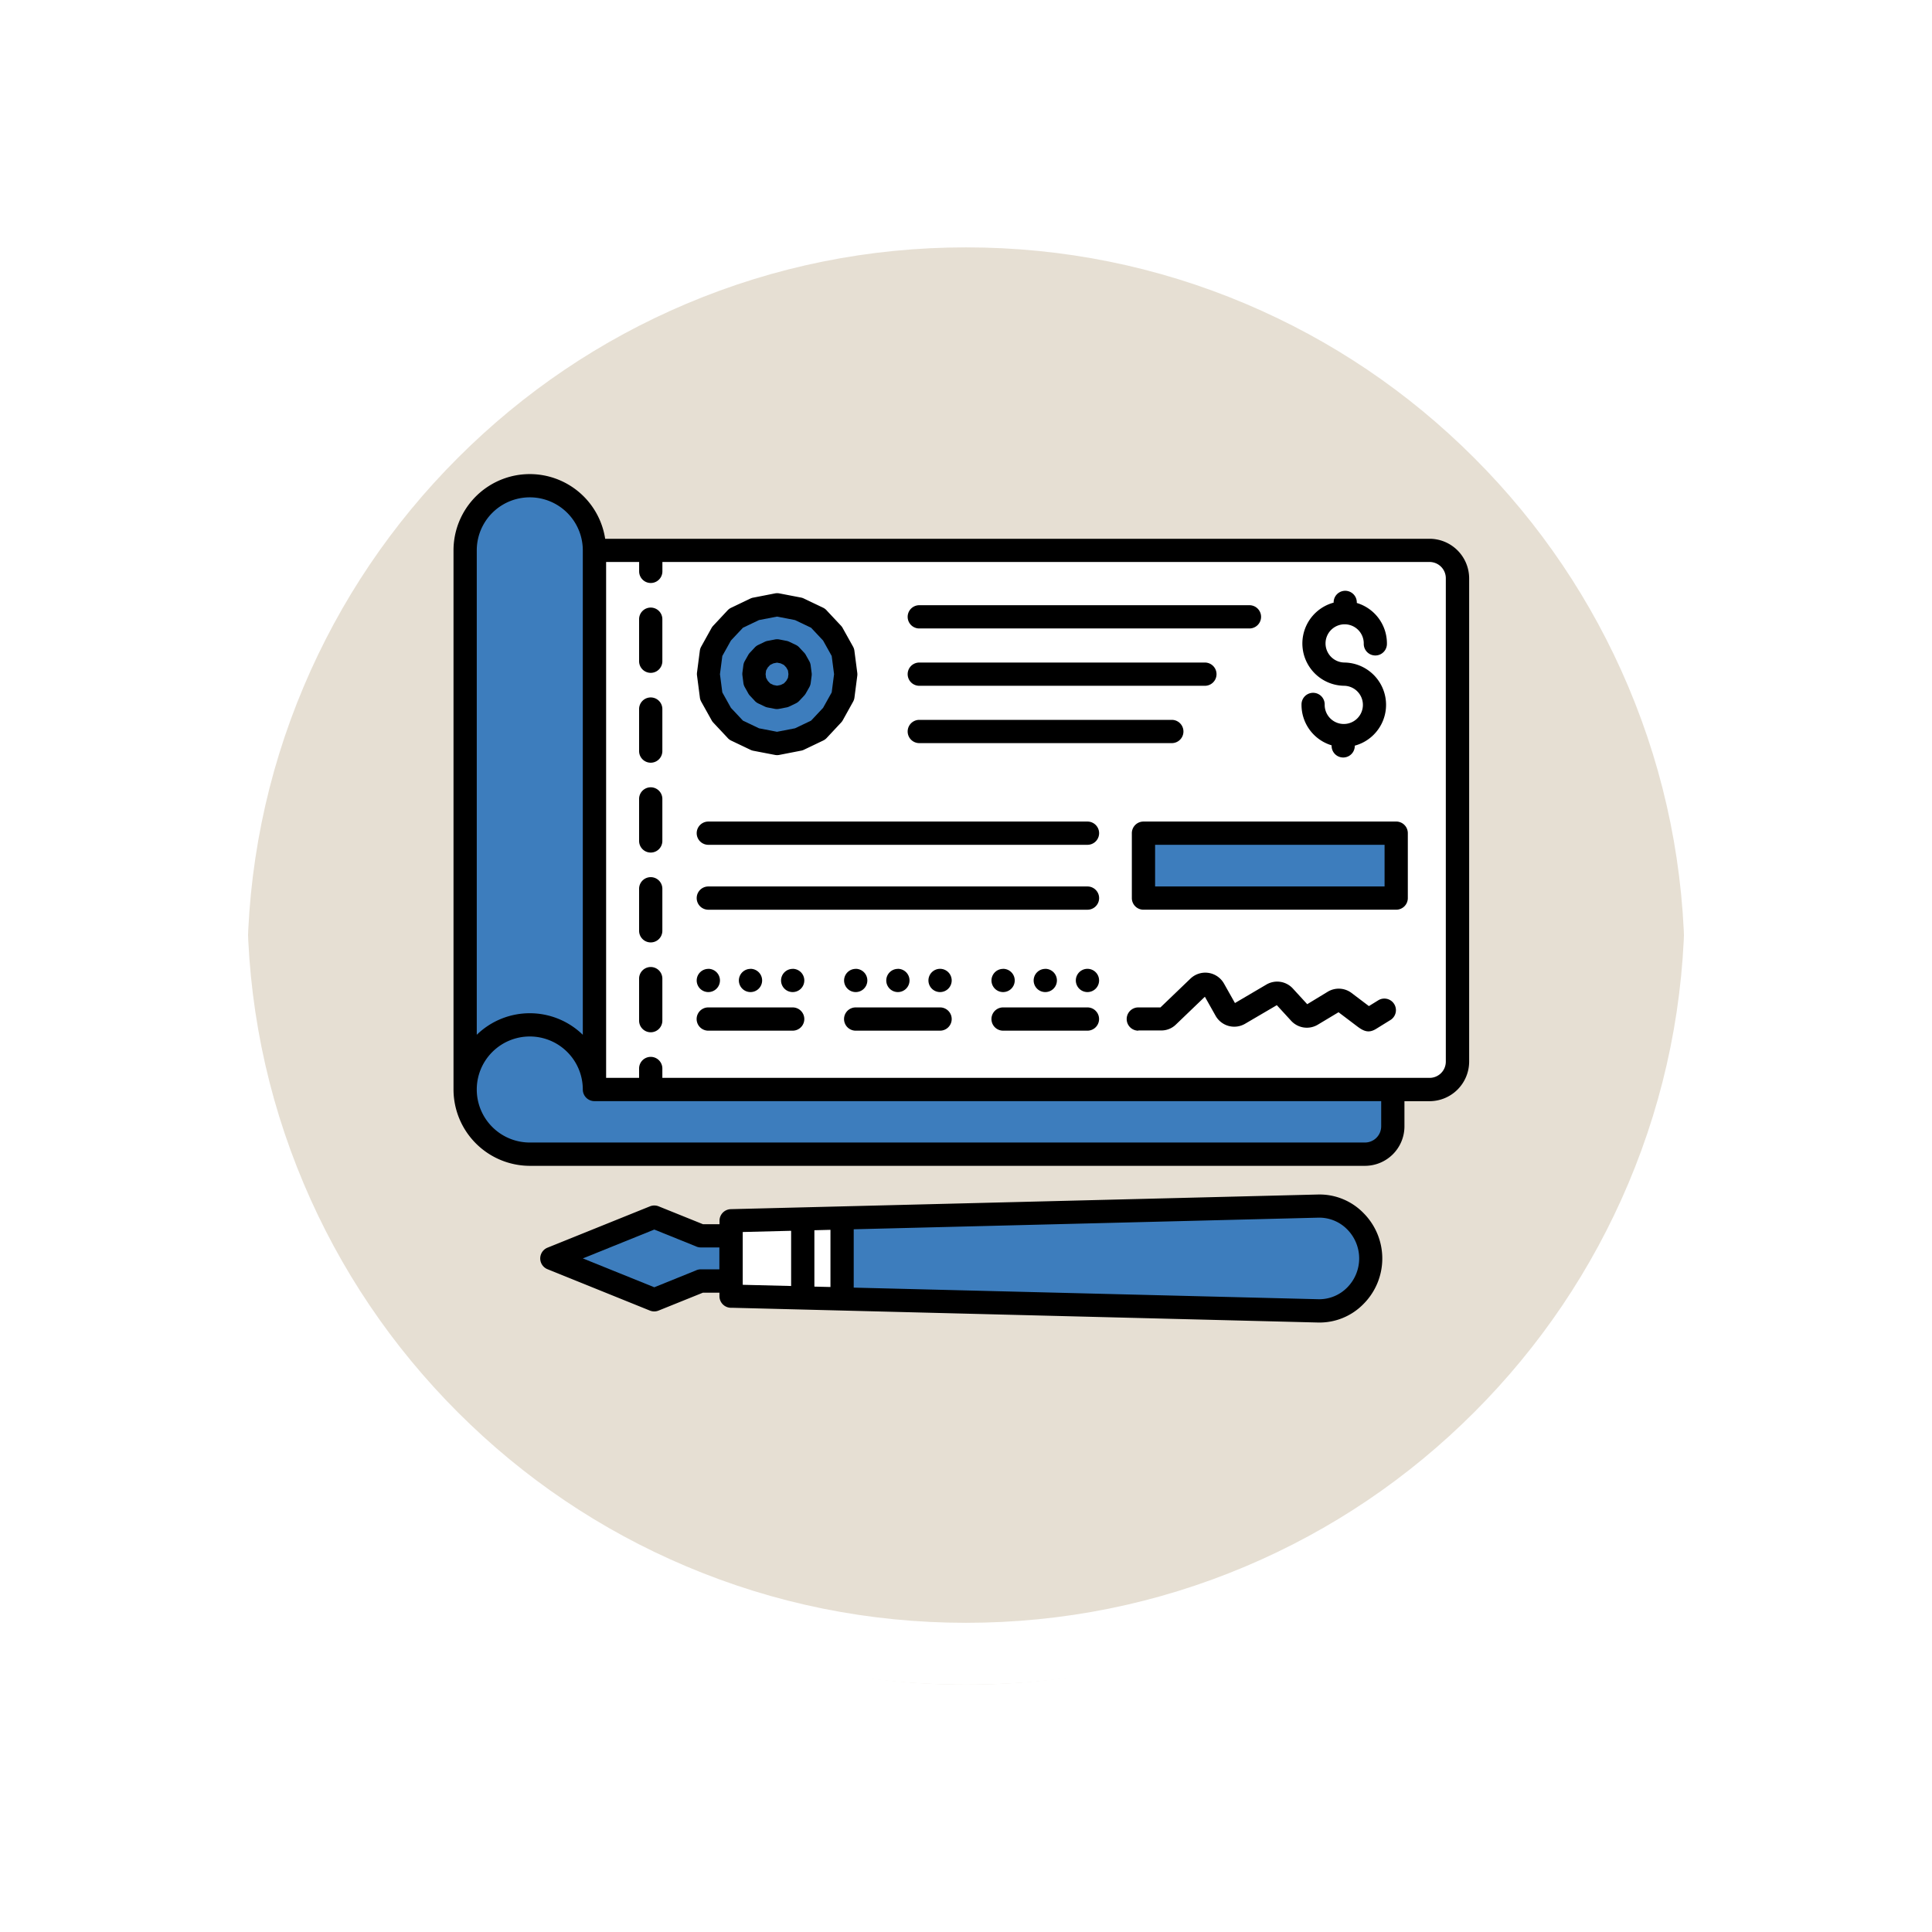 <svg xmlns="http://www.w3.org/2000/svg" xmlns:xlink="http://www.w3.org/1999/xlink" width="93.722" height="93.723" viewBox="0 0 93.722 93.723">
  <defs>
    <filter id="Trazado_874925" x="0" y="0" width="93.722" height="93.723" filterUnits="userSpaceOnUse">
      <feOffset dy="3" input="SourceAlpha"/>
      <feGaussianBlur stdDeviation="3" result="blur"/>
      <feFlood flood-opacity="0.161"/>
      <feComposite operator="in" in2="blur"/>
      <feComposite in="SourceGraphic"/>
    </filter>
  </defs>
  <g id="Grupo_1114739" data-name="Grupo 1114739" transform="translate(-358.051 -2537)">
    <g id="Grupo_1112900" data-name="Grupo 1112900" transform="translate(367.051 2543)">
      <g id="Grupo_1109835" data-name="Grupo 1109835" transform="translate(0 0)">
        <g id="Grupo_1107913" data-name="Grupo 1107913" transform="translate(0 0)">
          <g transform="matrix(1, 0, 0, 1, -9, -6)" filter="url(#Trazado_874925)">
            <g id="Trazado_874925-2" data-name="Trazado 874925" transform="translate(9 6)" fill="#e2dacc" opacity="0.859">
              <path d="M 37.861 74.223 C 32.952 74.223 28.19 73.261 23.708 71.366 C 19.378 69.534 15.49 66.912 12.15 63.573 C 8.81 60.233 6.188 56.344 4.357 52.014 C 2.461 47.533 1.5 42.771 1.5 37.861 C 1.5 32.952 2.461 28.19 4.357 23.708 C 6.188 19.378 8.81 15.49 12.15 12.15 C 15.49 8.81 19.378 6.188 23.708 4.357 C 28.19 2.461 32.952 1.5 37.861 1.5 C 42.77 1.5 47.532 2.461 52.014 4.357 C 56.344 6.188 60.232 8.81 63.572 12.15 C 66.912 15.49 69.534 19.378 71.365 23.708 C 73.261 28.19 74.222 32.952 74.222 37.861 C 74.222 42.771 73.261 47.533 71.365 52.014 C 69.534 56.344 66.912 60.233 63.572 63.573 C 60.232 66.912 56.344 69.534 52.014 71.366 C 47.532 73.261 42.77 74.223 37.861 74.223 Z" stroke="none"/>
              <path d="M 37.861 3 C 33.153 3 28.588 3.921 24.292 5.738 C 20.142 7.494 16.413 10.008 13.211 13.211 C 10.008 16.413 7.494 20.142 5.738 24.292 C 3.921 28.588 3 33.154 3 37.861 C 3 42.569 3.921 47.134 5.738 51.43 C 7.494 55.581 10.008 59.309 13.211 62.512 C 16.413 65.715 20.142 68.229 24.292 69.984 C 28.588 71.801 33.153 72.723 37.861 72.723 C 42.569 72.723 47.134 71.801 51.43 69.984 C 55.58 68.229 59.309 65.715 62.511 62.512 C 65.714 59.309 68.228 55.581 69.984 51.43 C 71.801 47.134 72.722 42.569 72.722 37.861 C 72.722 33.154 71.801 28.588 69.984 24.292 C 68.228 20.142 65.714 16.413 62.511 13.211 C 59.309 10.008 55.58 7.494 51.43 5.738 C 47.134 3.921 42.569 3 37.861 3 M 37.861 7.62939453125e-06 C 58.771 7.62939453125e-06 75.722 16.951 75.722 37.861 L 75.722 37.861 C 75.722 58.772 58.771 75.723 37.861 75.723 C 16.951 75.723 -7.62939453125e-06 58.772 -7.62939453125e-06 37.861 L -7.62939453125e-06 37.861 C -7.62939453125e-06 16.951 16.951 7.62939453125e-06 37.861 7.62939453125e-06 Z" stroke="none" fill="#fff"/>
            </g>
          </g>
          <g id="Trazado_874923" data-name="Trazado 874923" transform="translate(0 0)" fill="none">
            <path d="M37.861,0A37.861,37.861,0,0,1,75.722,37.861h0A37.861,37.861,0,1,1,0,37.861H0A37.861,37.861,0,0,1,37.861,0Z" stroke="none"/>
            <path d="M 37.861 3 C 33.153 3 28.588 3.921 24.292 5.738 C 20.142 7.494 16.413 10.008 13.211 13.211 C 10.008 16.413 7.494 20.142 5.738 24.292 C 3.921 28.588 3 33.154 3 37.861 C 3 42.569 3.921 47.134 5.738 51.43 C 7.494 55.581 10.008 59.309 13.211 62.512 C 16.413 65.715 20.142 68.229 24.292 69.984 C 28.588 71.801 33.153 72.723 37.861 72.723 C 42.569 72.723 47.134 71.801 51.43 69.984 C 55.58 68.229 59.309 65.715 62.511 62.512 C 65.714 59.309 68.228 55.581 69.984 51.43 C 71.801 47.134 72.722 42.569 72.722 37.861 C 72.722 33.154 71.801 28.588 69.984 24.292 C 68.228 20.142 65.714 16.413 62.511 13.211 C 59.309 10.008 55.58 7.494 51.43 5.738 C 47.134 3.921 42.569 3 37.861 3 M 37.861 7.62939453125e-06 C 58.771 7.62939453125e-06 75.722 16.951 75.722 37.861 L 75.722 37.861 C 75.722 58.772 58.771 75.723 37.861 75.723 C 16.951 75.723 -7.62939453125e-06 58.772 -7.62939453125e-06 37.861 L -7.62939453125e-06 37.861 C -7.62939453125e-06 16.951 16.951 7.62939453125e-06 37.861 7.62939453125e-06 Z" stroke="none" fill="#fff"/>
          </g>
        </g>
      </g>
    </g>
    <g id="Grupo_1114738" data-name="Grupo 1114738" transform="translate(364.051 2504.465)">
      <path id="Trazado_907675" data-name="Trazado 907675" d="M16,85.39V59.235a3.7,3.7,0,0,1,7.357-.564h40a1.924,1.924,0,0,1,1.912,1.921V84.033a1.924,1.924,0,0,1-1.912,1.921H62.13v1.224a1.916,1.916,0,0,1-1.912,1.912H19.7a3.709,3.709,0,0,1-3.7-3.7Zm41.944,5.091a2.977,2.977,0,0,1,2.2.9,3.123,3.123,0,0,1,0,4.41,2.978,2.978,0,0,1-2.2.9L29.5,95.975a.564.564,0,0,1-.6-.563v-.169h-.8l-2.154.869a.559.559,0,0,1-.418,0L20.56,94.105a.563.563,0,0,1,0-1.045l4.972-2.006a.56.56,0,0,1,.418,0l2.154.869h.8l0-.169a.562.562,0,0,1,.549-.562Z" transform="translate(0 0)" fill-rule="evenodd"/>
      <g id="Grupo_1114737" data-name="Grupo 1114737" transform="translate(17.128 56.661)">
        <path id="Trazado_907676" data-name="Trazado 907676" d="M89.7,121.632a.564.564,0,0,1,1.128,0v.455h37.222a.788.788,0,0,0,.784-.793V97.854a.789.789,0,0,0-.784-.793H90.83v.455a.564.564,0,0,1-1.128,0v-.455H88.1v25.026h1.6Zm24.217-1.835a.564.564,0,0,1,0-1.128h1.074l1.453-1.395a1.041,1.041,0,0,1,1.63.24l.531.943,1.52-.894a1.03,1.03,0,0,1,1.294.195l.692.755.987-.6a1.031,1.031,0,0,1,1.167.058l.838.634.459-.284a.562.562,0,0,1,.591.956l-.7.433c-.366.227-.615.107-.923-.126l-.9-.681-1,.6a1.033,1.033,0,0,1-1.3-.186l-.694-.757-1.536.9a1.039,1.039,0,0,1-1.435-.387l-.519-.922-1.4,1.344a1.006,1.006,0,0,1-.721.292h-1.106Zm-6.56,0a.564.564,0,0,1,0-1.128h4.092a.564.564,0,0,1,0,1.128Zm-7.151,0a.564.564,0,0,1,0-1.128H104.3a.564.564,0,0,1,0,1.128Zm-7.151,0a.564.564,0,0,1,0-1.128H97.15a.564.564,0,0,1,0,1.128ZM89.7,117.273a.564.564,0,0,1,1.128,0v2.038a.564.564,0,0,1-1.128,0Zm21.75-.476a.564.564,0,1,1-.564.564.564.564,0,0,1,.564-.564Zm-2.046,0a.564.564,0,1,1-.564.564A.564.564,0,0,1,109.4,116.8Zm-2.046,0a.564.564,0,1,1-.564.564A.564.564,0,0,1,107.359,116.8Zm-3.058,0a.564.564,0,1,1-.564.564.564.564,0,0,1,.564-.564Zm-2.046,0a.564.564,0,1,1-.564.564A.564.564,0,0,1,102.254,116.8Zm-2.046,0a.564.564,0,1,1-.564.564A.564.564,0,0,1,100.208,116.8Zm-3.058,0a.564.564,0,1,1-.564.564A.564.564,0,0,1,97.15,116.8Zm-2.046,0a.564.564,0,1,1-.564.564A.564.564,0,0,1,95.1,116.8Zm-2.046,0a.564.564,0,1,1-.564.564A.564.564,0,0,1,93.058,116.8Zm21.109-7.145h12.26a.564.564,0,0,1,.564.564v3.149a.564.564,0,0,1-.564.564h-12.26a.564.564,0,0,1-.564-.564v-3.149A.564.564,0,0,1,114.167,109.653Zm9.225-10.638a.562.562,0,0,1,1.124.013v.022a2.049,2.049,0,0,1,1.461,1.992.562.562,0,0,1-1.124-.013.927.927,0,1,0-.948.91,2.052,2.052,0,0,1,.513,4.033v.019a.562.562,0,0,1-1.124-.013v-.022a2.049,2.049,0,0,1-1.46-1.992.562.562,0,0,1,1.124.013.927.927,0,1,0,.948-.91,2.052,2.052,0,0,1-.513-4.033v-.019Zm-20.1,1.272a.564.564,0,0,1,0-1.128h16.016a.564.564,0,0,1,0,1.128Zm0,2.781a.564.564,0,0,1,0-1.128h13.855a.564.564,0,0,1,0,1.128Zm0,2.781a.564.564,0,0,1,0-1.128h12.25a.564.564,0,0,1,0,1.128Zm-10.234,8.082a.564.564,0,0,1,0-1.128h18.393a.564.564,0,0,1,0,1.128Zm0-3.149a.564.564,0,0,1,0-1.128h18.393a.564.564,0,0,1,0,1.128ZM89.7,99.837a.564.564,0,0,1,1.128,0v2.038a.564.564,0,0,1-1.128,0Zm0,4.359a.564.564,0,0,1,1.128,0v2.038a.564.564,0,0,1-1.128,0V104.2Zm0,4.359a.564.564,0,0,1,1.128,0v2.038a.564.564,0,0,1-1.128,0v-2.038Zm0,4.359a.564.564,0,0,1,1.128,0v2.038a.564.564,0,0,1-1.128,0ZM96.51,98.586l1.041.2a.566.566,0,0,1,.136.045l.935.446a.562.562,0,0,1,.192.15l.677.722a.562.562,0,0,1,.094.134l.493.883a.56.56,0,0,1,.069.223l.136,1.044a.565.565,0,0,1,0,.155l-.136,1.05a.558.558,0,0,1-.066.2l-.5.9a.564.564,0,0,1-.082.112l-.7.749a.56.56,0,0,1-.168.123l-.934.447a.564.564,0,0,1-.165.05l-1.025.2a.561.561,0,0,1-.224,0l-1.041-.2a.566.566,0,0,1-.136-.045l-.935-.446a.562.562,0,0,1-.192-.15l-.677-.722a.562.562,0,0,1-.094-.134l-.493-.883a.56.56,0,0,1-.069-.223l-.136-1.044a.564.564,0,0,1,0-.155l.136-1.05a.558.558,0,0,1,.066-.2l.5-.9a.565.565,0,0,1,.082-.112l.7-.749a.56.56,0,0,1,.168-.123l.934-.447a.563.563,0,0,1,.165-.05l1.025-.2a.561.561,0,0,1,.224,0Z" transform="translate(-81.825 -93.925)" fill="#fff" fill-rule="evenodd"/>
        <g id="Grupo_1114736" data-name="Grupo 1114736" transform="translate(0)">
          <path id="Trazado_907677" data-name="Trazado 907677" d="M32.136,92.581v-23.5a2.572,2.572,0,0,0-5.144,0v23.5a3.686,3.686,0,0,1,5.144,0Z" transform="translate(-26.992 -66.509)" fill="#3d7dbd" fill-rule="evenodd"/>
          <path id="Trazado_907678" data-name="Trazado 907678" d="M70.866,324.466H32.7a.564.564,0,0,1-.564-.564,2.572,2.572,0,1,0-2.572,2.572H70.082a.787.787,0,0,0,.784-.784v-1.224Z" transform="translate(-26.992 -295.176)" fill="#3d7dbd" fill-rule="evenodd"/>
          <path id="Trazado_907679" data-name="Trazado 907679" d="M145.59,123.036l-.874-.169-.874.169-.779.372-.582.62-.418.749-.115.884.115.884.418.749.582.62.779.372.874.169.874-.169.779-.372.582-.62.418-.749.115-.884-.115-.884-.418-.749-.582-.62-.779-.372Zm-.755.942.341.066a.569.569,0,0,1,.136.045l.315.15a.562.562,0,0,1,.192.15l.211.225a.564.564,0,0,1,.094.134l.158.282a.56.56,0,0,1,.069.223l.044.338a.565.565,0,0,1,0,.155l-.045.344a.557.557,0,0,1-.066.2l-.17.3a.562.562,0,0,1-.082.112l-.236.252a.558.558,0,0,1-.168.123l-.314.151a.567.567,0,0,1-.165.05l-.326.063a.562.562,0,0,1-.224,0l-.341-.066a.566.566,0,0,1-.136-.045l-.315-.15a.562.562,0,0,1-.192-.15l-.211-.225a.564.564,0,0,1-.094-.134l-.158-.282a.56.56,0,0,1-.069-.223l-.044-.338a.566.566,0,0,1,0-.155l.045-.344a.558.558,0,0,1,.066-.2l.17-.3a.563.563,0,0,1,.082-.112l.236-.252a.56.56,0,0,1,.168-.123l.314-.151a.568.568,0,0,1,.165-.05l.326-.063A.561.561,0,0,1,144.835,123.978Z" transform="translate(-130.151 -117.082)" fill="#3d7dbd" fill-rule="evenodd"/>
          <path id="Trazado_907680" data-name="Trazado 907680" d="M164.234,144.674l-.174-.034-.174.034-.158.076-.116.123-.083.149-.023.177.023.177.083.149.116.123.158.076.174.034.174-.034.158-.076.116-.123.083-.149.023-.177-.023-.177-.083-.148-.116-.123Z" transform="translate(-149.494 -136.621)" fill="#3d7dbd" fill-rule="evenodd"/>
          <path id="Trazado_907681" data-name="Trazado 907681" d="M347.59,230.732h11.132v2.02H347.59Z" transform="translate(-314.684 -213.876)" fill="#3d7dbd"/>
          <path id="Trazado_907682" data-name="Trazado 907682" d="M82.591,414.568a.562.562,0,0,1,.249-.058h.9v-1.062h-.9a.563.563,0,0,1-.249-.058l-2.007-.81-3.467,1.4,3.467,1.4Z" transform="translate(-71.971 -377.06)" fill="#3d7dbd" fill-rule="evenodd"/>
          <path id="Trazado_907683" data-name="Trazado 907683" d="M328.715,421.844a.564.564,0,0,1,0-1.128H337.2a.564.564,0,0,1,0,1.128Z" transform="translate(-297.247 -384.361)" fill="#3d7dbd" fill-rule="evenodd"/>
        </g>
        <path id="Trazado_907684" data-name="Trazado 907684" d="M155.044,415.842v-2.678l-2.348.059v2.561Z" transform="translate(-139.794 -377.584)" fill="#fff" fill-rule="evenodd"/>
        <path id="Trazado_907685" data-name="Trazado 907685" d="M187.345,415.474V412.7l-.78.02v2.735Z" transform="translate(-170.187 -377.167)" fill="#fff" fill-rule="evenodd"/>
        <path id="Trazado_907686" data-name="Trazado 907686" d="M205.155,407.5v2.83l22.556.563a1.9,1.9,0,0,0,1.381-.567,2,2,0,0,0,0-2.823,1.9,1.9,0,0,0-1.381-.567Z" transform="translate(-186.869 -371.993)" fill="#3d7dbd" fill-rule="evenodd"/>
      </g>
    </g>
  </g>
</svg>
